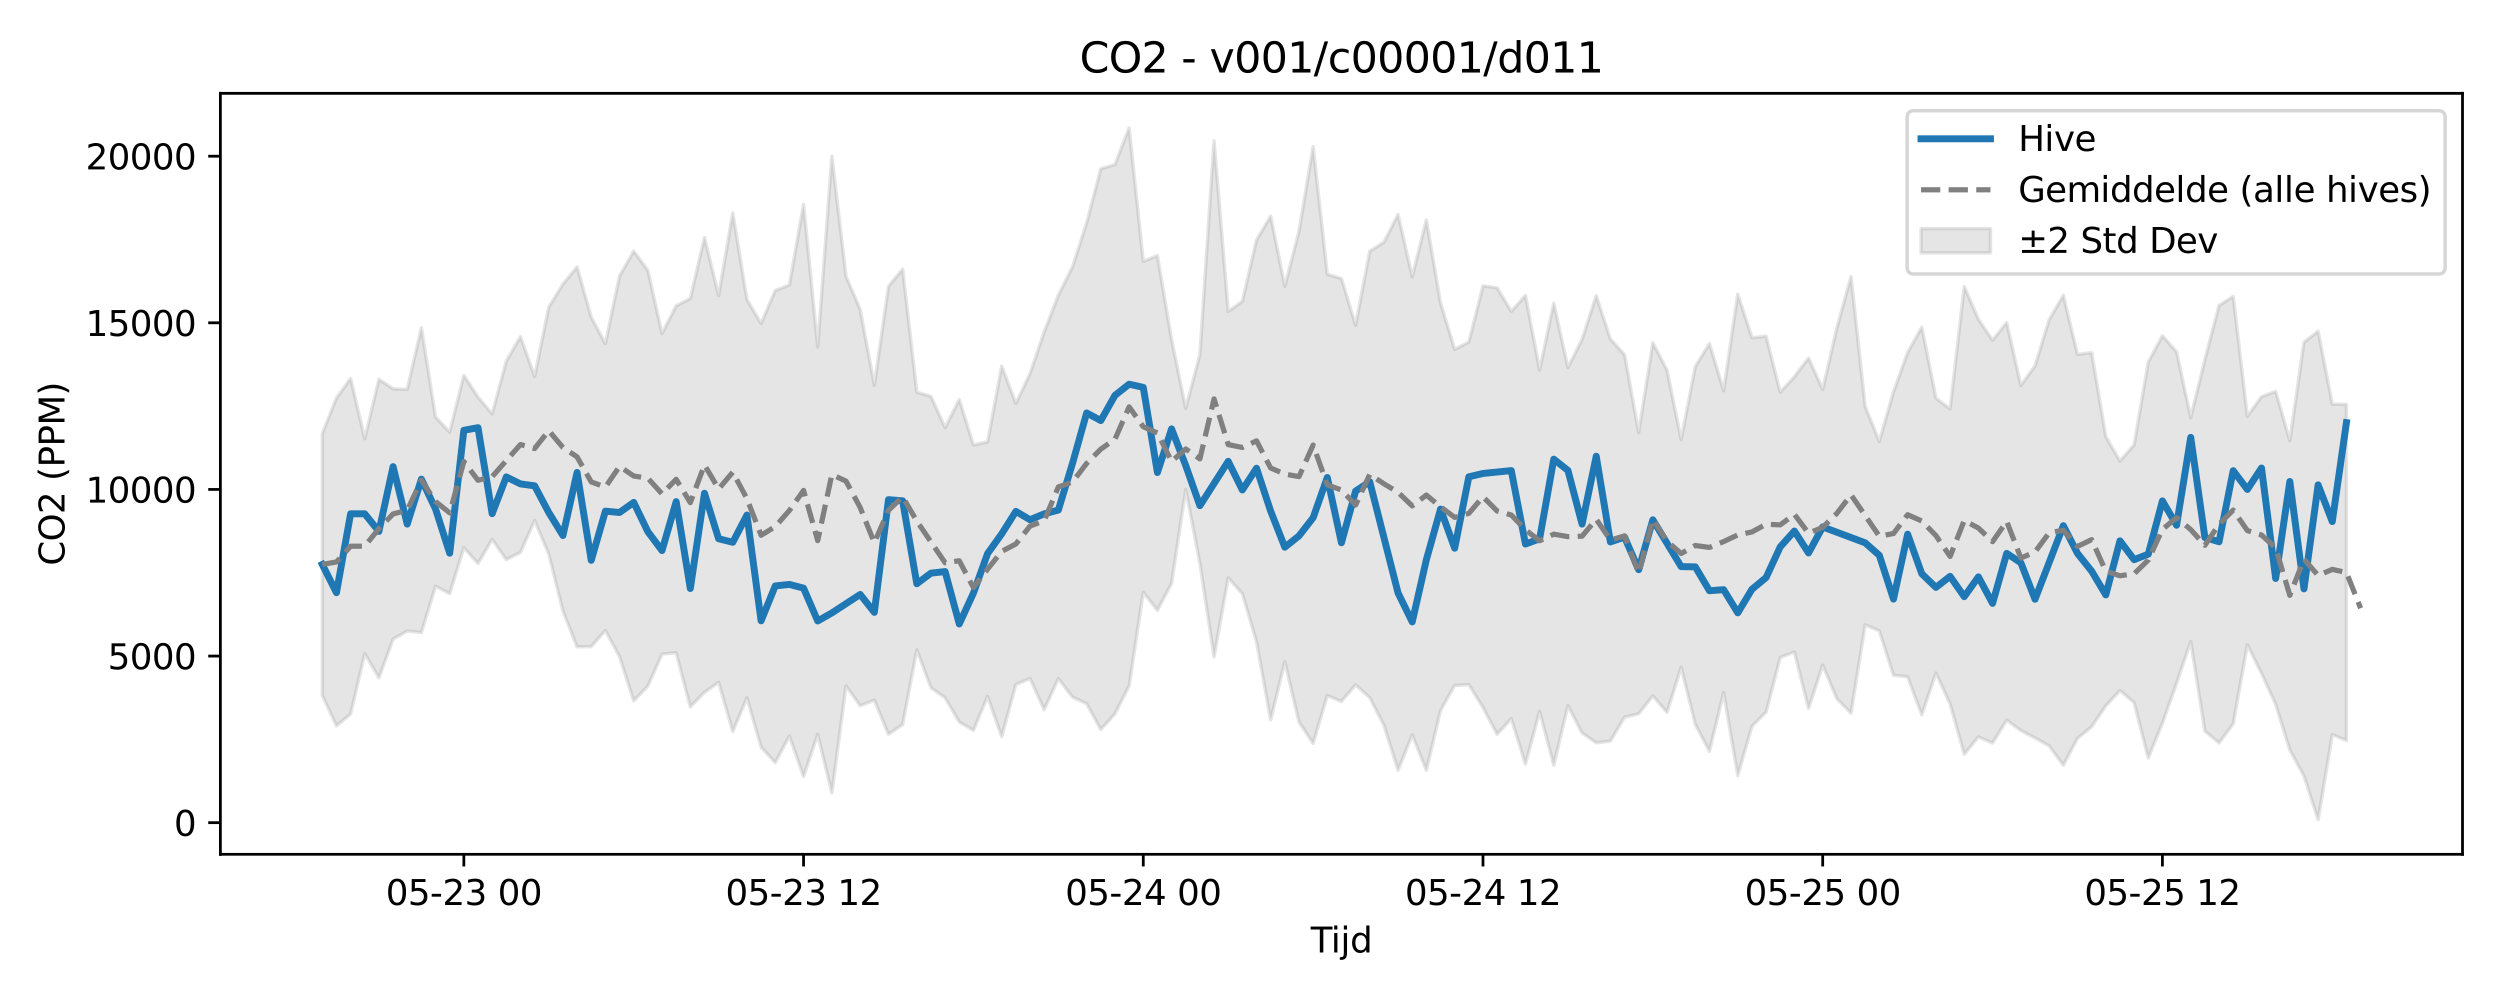 <?xml version="1.0" encoding="utf-8" standalone="no"?>
<!DOCTYPE svg PUBLIC "-//W3C//DTD SVG 1.1//EN"
  "http://www.w3.org/Graphics/SVG/1.1/DTD/svg11.dtd">
<svg xmlns:xlink="http://www.w3.org/1999/xlink" width="720pt" height="288pt" viewBox="0 0 720 288" xmlns="http://www.w3.org/2000/svg" version="1.1">
 <defs>
  <style type="text/css">*{stroke-linejoin: round; stroke-linecap: butt}</style>
 </defs>
 <g id="figure_1">
  <g id="patch_1">
   <path d="M 0 288 
L 720 288 
L 720 0 
L 0 0 
z
" style="fill: #ffffff"/>
  </g>
  <g id="axes_1">
   <g id="patch_2">
    <path d="M 63.47 246.04 
L 709.2 246.04 
L 709.2 26.88 
L 63.47 26.88 
z
" style="fill: #ffffff"/>
   </g>
   <g id="FillBetweenPolyCollection_1">
    <defs>
     <path id="m7007261a5e" d="M 92.821 -163.161 
L 92.821 -87.743 
L 96.898 -78.952 
L 100.975 -82.343 
L 105.051 -99.752 
L 109.128 -92.771 
L 113.204 -103.938 
L 117.281 -106.259 
L 121.357 -105.819 
L 125.434 -119.197 
L 129.511 -117.043 
L 133.587 -130.26 
L 137.664 -125.713 
L 141.74 -132.64 
L 145.817 -126.837 
L 149.893 -128.931 
L 153.97 -138.089 
L 158.047 -128.397 
L 162.123 -112.069 
L 166.2 -101.693 
L 170.276 -101.79 
L 174.353 -106.404 
L 178.43 -98.877 
L 182.506 -86.169 
L 186.583 -90.416 
L 190.659 -99.601 
L 194.736 -100.021 
L 198.812 -84.425 
L 202.889 -88.603 
L 206.966 -91.478 
L 211.042 -77.292 
L 215.119 -87.034 
L 219.195 -72.841 
L 223.272 -68.35 
L 227.348 -76.042 
L 231.425 -64.373 
L 235.502 -76.501 
L 239.578 -59.657 
L 243.655 -90.473 
L 247.731 -84.742 
L 251.808 -86.346 
L 255.884 -76.532 
L 259.961 -79.321 
L 264.038 -100.849 
L 268.114 -89.935 
L 272.191 -87.026 
L 276.267 -80.072 
L 280.344 -77.696 
L 284.421 -87.429 
L 288.497 -75.848 
L 292.574 -90.877 
L 296.65 -92.589 
L 300.727 -83.638 
L 304.803 -92.547 
L 308.88 -87.24 
L 312.957 -85.336 
L 317.033 -77.918 
L 321.11 -82.412 
L 325.186 -90.482 
L 329.263 -117.431 
L 333.339 -112.25 
L 337.416 -120.02 
L 341.493 -147.024 
L 345.569 -125.821 
L 349.646 -98.795 
L 353.722 -121.598 
L 357.799 -117.037 
L 361.876 -103.209 
L 365.952 -80.672 
L 370.029 -97.445 
L 374.105 -80.086 
L 378.182 -73.873 
L 382.258 -87.696 
L 386.335 -85.981 
L 390.412 -90.757 
L 394.488 -87.072 
L 398.565 -79.118 
L 402.641 -66.188 
L 406.718 -76.339 
L 410.794 -66.159 
L 414.871 -83.351 
L 418.948 -90.594 
L 423.024 -90.806 
L 427.101 -84.259 
L 431.177 -76.525 
L 435.254 -81.026 
L 439.331 -67.964 
L 443.407 -83.109 
L 447.484 -67.62 
L 451.56 -84.766 
L 455.637 -76.906 
L 459.713 -74.081 
L 463.79 -74.567 
L 467.867 -81.436 
L 471.943 -82.438 
L 476.02 -87.59 
L 480.096 -82.84 
L 484.173 -95.821 
L 488.249 -79.373 
L 492.326 -71.632 
L 496.403 -88.594 
L 500.479 -64.614 
L 504.556 -78.826 
L 508.632 -82.901 
L 512.709 -98.661 
L 516.786 -100.218 
L 520.862 -83.985 
L 524.939 -96.435 
L 529.015 -86.782 
L 533.092 -82.611 
L 537.168 -108.056 
L 541.245 -106.29 
L 545.322 -93.534 
L 549.398 -93.077 
L 553.475 -82.117 
L 557.551 -94.152 
L 561.628 -85.252 
L 565.704 -70.772 
L 569.781 -75.77 
L 573.858 -74.005 
L 577.934 -80.584 
L 582.011 -77.593 
L 586.087 -75.478 
L 590.164 -73.182 
L 594.24 -67.614 
L 598.317 -75.339 
L 602.394 -78.713 
L 606.47 -84.722 
L 610.547 -89.133 
L 614.623 -85.651 
L 618.7 -69.713 
L 622.777 -79.729 
L 626.853 -91.239 
L 630.93 -103.239 
L 635.006 -77.458 
L 639.083 -74.034 
L 643.159 -79.531 
L 647.236 -102.323 
L 651.313 -94.085 
L 655.389 -85.161 
L 659.466 -72.027 
L 663.542 -64.51 
L 667.619 -51.922 
L 671.695 -76.417 
L 675.772 -74.733 
L 675.772 -171.518 
L 675.772 -171.518 
L 671.695 -171.62 
L 667.619 -192.622 
L 663.542 -189.4 
L 659.466 -161.06 
L 655.389 -175.26 
L 651.313 -173.754 
L 647.236 -168.086 
L 643.159 -202.642 
L 639.083 -200.001 
L 635.006 -184.437 
L 630.93 -167.715 
L 626.853 -186.642 
L 622.777 -191.296 
L 618.7 -183.701 
L 614.623 -159.849 
L 610.547 -155.225 
L 606.47 -162.24 
L 602.394 -186.461 
L 598.317 -185.912 
L 594.24 -202.949 
L 590.164 -195.923 
L 586.087 -182.619 
L 582.011 -176.964 
L 577.934 -195.097 
L 573.858 -190.007 
L 569.781 -196.066 
L 565.704 -205.449 
L 561.628 -170.229 
L 557.551 -173.326 
L 553.475 -193.778 
L 549.398 -186.462 
L 545.322 -175.15 
L 541.245 -160.853 
L 537.168 -170.952 
L 533.092 -208.352 
L 529.015 -193.526 
L 524.939 -175.803 
L 520.862 -184.883 
L 516.786 -179.51 
L 512.709 -175.006 
L 508.632 -191.148 
L 504.556 -190.761 
L 500.479 -203.283 
L 496.403 -175.446 
L 492.326 -189.049 
L 488.249 -182.414 
L 484.173 -161.366 
L 480.096 -181.404 
L 476.02 -189.279 
L 471.943 -163.396 
L 467.867 -185.848 
L 463.79 -190.381 
L 459.713 -202.838 
L 455.637 -190.242 
L 451.56 -182.123 
L 447.484 -200.7 
L 443.407 -181.401 
L 439.331 -202.89 
L 435.254 -198.323 
L 431.177 -205.109 
L 427.101 -205.641 
L 423.024 -189.485 
L 418.948 -187.39 
L 414.871 -200.753 
L 410.794 -224.683 
L 406.718 -208.248 
L 402.641 -226.24 
L 398.565 -218.23 
L 394.488 -215.66 
L 390.412 -194.335 
L 386.335 -207.772 
L 382.258 -209.036 
L 378.182 -245.778 
L 374.105 -221.371 
L 370.029 -205.503 
L 365.952 -225.753 
L 361.876 -218.851 
L 357.799 -201.218 
L 353.722 -198.311 
L 349.646 -247.429 
L 345.569 -185.879 
L 341.493 -170.373 
L 337.416 -190.18 
L 333.339 -214.366 
L 329.263 -212.741 
L 325.186 -251.158 
L 321.11 -240.605 
L 317.033 -239.387 
L 312.957 -223.767 
L 308.88 -211.12 
L 304.803 -202.992 
L 300.727 -192.398 
L 296.65 -180.41 
L 292.574 -171.786 
L 288.497 -182.557 
L 284.421 -160.742 
L 280.344 -159.839 
L 276.267 -172.931 
L 272.191 -164.815 
L 268.114 -173.835 
L 264.038 -175.037 
L 259.961 -210.468 
L 255.884 -205.534 
L 251.808 -177.049 
L 247.731 -198.919 
L 243.655 -208.406 
L 239.578 -242.985 
L 235.502 -188.082 
L 231.425 -229.139 
L 227.348 -205.933 
L 223.272 -204.336 
L 219.195 -194.834 
L 215.119 -201.726 
L 211.042 -226.701 
L 206.966 -202.883 
L 202.889 -219.581 
L 198.812 -202.042 
L 194.736 -199.921 
L 190.659 -191.937 
L 186.583 -210.152 
L 182.506 -215.646 
L 178.43 -208.51 
L 174.353 -189.04 
L 170.276 -196.628 
L 166.2 -211.141 
L 162.123 -206.159 
L 158.047 -199.535 
L 153.97 -179.556 
L 149.893 -191.032 
L 145.817 -184.009 
L 141.74 -168.8 
L 137.664 -173.645 
L 133.587 -179.886 
L 129.511 -163.53 
L 125.434 -167.922 
L 121.357 -193.618 
L 117.281 -175.843 
L 113.204 -176.03 
L 109.128 -178.758 
L 105.051 -161.642 
L 100.975 -179.026 
L 96.898 -173.356 
L 92.821 -163.161 
z
" style="stroke: #808080; stroke-opacity: 0.2"/>
    </defs>
    <g clip-path="url(#p961a65f39c)">
     <use xlink:href="#m7007261a5e" x="0" y="288" style="fill: #808080; fill-opacity: 0.2; stroke: #808080; stroke-opacity: 0.2"/>
    </g>
   </g>
   <g id="matplotlib.axis_1">
    <g id="xtick_1">
     <g id="line2d_1">
      <defs>
       <path id="mbd394595b3" d="M 0 0 
L 0 3.5 
" style="stroke: #000000; stroke-width: 0.8"/>
      </defs>
      <g>
       <use xlink:href="#mbd394595b3" x="133.587" y="246.04" style="stroke: #000000; stroke-width: 0.8"/>
      </g>
     </g>
     <g id="text_1">
      <!-- 05-23 00 -->
      <g transform="translate(111.107 260.638) scale(0.1 -0.1)">
       <defs>
        <path id="DejaVuSans-30" d="M 2034 4250 
Q 1547 4250 1301 3770 
Q 1056 3291 1056 2328 
Q 1056 1369 1301 889 
Q 1547 409 2034 409 
Q 2525 409 2770 889 
Q 3016 1369 3016 2328 
Q 3016 3291 2770 3770 
Q 2525 4250 2034 4250 
z
M 2034 4750 
Q 2819 4750 3233 4129 
Q 3647 3509 3647 2328 
Q 3647 1150 3233 529 
Q 2819 -91 2034 -91 
Q 1250 -91 836 529 
Q 422 1150 422 2328 
Q 422 3509 836 4129 
Q 1250 4750 2034 4750 
z
" transform="scale(0.016)"/>
        <path id="DejaVuSans-35" d="M 691 4666 
L 3169 4666 
L 3169 4134 
L 1269 4134 
L 1269 2991 
Q 1406 3038 1543 3061 
Q 1681 3084 1819 3084 
Q 2600 3084 3056 2656 
Q 3513 2228 3513 1497 
Q 3513 744 3044 326 
Q 2575 -91 1722 -91 
Q 1428 -91 1123 -41 
Q 819 9 494 109 
L 494 744 
Q 775 591 1075 516 
Q 1375 441 1709 441 
Q 2250 441 2565 725 
Q 2881 1009 2881 1497 
Q 2881 1984 2565 2268 
Q 2250 2553 1709 2553 
Q 1456 2553 1204 2497 
Q 953 2441 691 2322 
L 691 4666 
z
" transform="scale(0.016)"/>
        <path id="DejaVuSans-2d" d="M 313 2009 
L 1997 2009 
L 1997 1497 
L 313 1497 
L 313 2009 
z
" transform="scale(0.016)"/>
        <path id="DejaVuSans-32" d="M 1228 531 
L 3431 531 
L 3431 0 
L 469 0 
L 469 531 
Q 828 903 1448 1529 
Q 2069 2156 2228 2338 
Q 2531 2678 2651 2914 
Q 2772 3150 2772 3378 
Q 2772 3750 2511 3984 
Q 2250 4219 1831 4219 
Q 1534 4219 1204 4116 
Q 875 4013 500 3803 
L 500 4441 
Q 881 4594 1212 4672 
Q 1544 4750 1819 4750 
Q 2544 4750 2975 4387 
Q 3406 4025 3406 3419 
Q 3406 3131 3298 2873 
Q 3191 2616 2906 2266 
Q 2828 2175 2409 1742 
Q 1991 1309 1228 531 
z
" transform="scale(0.016)"/>
        <path id="DejaVuSans-33" d="M 2597 2516 
Q 3050 2419 3304 2112 
Q 3559 1806 3559 1356 
Q 3559 666 3084 287 
Q 2609 -91 1734 -91 
Q 1441 -91 1130 -33 
Q 819 25 488 141 
L 488 750 
Q 750 597 1062 519 
Q 1375 441 1716 441 
Q 2309 441 2620 675 
Q 2931 909 2931 1356 
Q 2931 1769 2642 2001 
Q 2353 2234 1838 2234 
L 1294 2234 
L 1294 2753 
L 1863 2753 
Q 2328 2753 2575 2939 
Q 2822 3125 2822 3475 
Q 2822 3834 2567 4026 
Q 2313 4219 1838 4219 
Q 1578 4219 1281 4162 
Q 984 4106 628 3988 
L 628 4550 
Q 988 4650 1302 4700 
Q 1616 4750 1894 4750 
Q 2613 4750 3031 4423 
Q 3450 4097 3450 3541 
Q 3450 3153 3228 2886 
Q 3006 2619 2597 2516 
z
" transform="scale(0.016)"/>
        <path id="DejaVuSans-20" transform="scale(0.016)"/>
       </defs>
       <use xlink:href="#DejaVuSans-30"/>
       <use xlink:href="#DejaVuSans-35" transform="translate(63.623 0)"/>
       <use xlink:href="#DejaVuSans-2d" transform="translate(127.246 0)"/>
       <use xlink:href="#DejaVuSans-32" transform="translate(163.33 0)"/>
       <use xlink:href="#DejaVuSans-33" transform="translate(226.953 0)"/>
       <use xlink:href="#DejaVuSans-20" transform="translate(290.576 0)"/>
       <use xlink:href="#DejaVuSans-30" transform="translate(322.363 0)"/>
       <use xlink:href="#DejaVuSans-30" transform="translate(385.986 0)"/>
      </g>
     </g>
    </g>
    <g id="xtick_2">
     <g id="line2d_2">
      <g>
       <use xlink:href="#mbd394595b3" x="231.425" y="246.04" style="stroke: #000000; stroke-width: 0.8"/>
      </g>
     </g>
     <g id="text_2">
      <!-- 05-23 12 -->
      <g transform="translate(208.945 260.638) scale(0.1 -0.1)">
       <defs>
        <path id="DejaVuSans-31" d="M 794 531 
L 1825 531 
L 1825 4091 
L 703 3866 
L 703 4441 
L 1819 4666 
L 2450 4666 
L 2450 531 
L 3481 531 
L 3481 0 
L 794 0 
L 794 531 
z
" transform="scale(0.016)"/>
       </defs>
       <use xlink:href="#DejaVuSans-30"/>
       <use xlink:href="#DejaVuSans-35" transform="translate(63.623 0)"/>
       <use xlink:href="#DejaVuSans-2d" transform="translate(127.246 0)"/>
       <use xlink:href="#DejaVuSans-32" transform="translate(163.33 0)"/>
       <use xlink:href="#DejaVuSans-33" transform="translate(226.953 0)"/>
       <use xlink:href="#DejaVuSans-20" transform="translate(290.576 0)"/>
       <use xlink:href="#DejaVuSans-31" transform="translate(322.363 0)"/>
       <use xlink:href="#DejaVuSans-32" transform="translate(385.986 0)"/>
      </g>
     </g>
    </g>
    <g id="xtick_3">
     <g id="line2d_3">
      <g>
       <use xlink:href="#mbd394595b3" x="329.263" y="246.04" style="stroke: #000000; stroke-width: 0.8"/>
      </g>
     </g>
     <g id="text_3">
      <!-- 05-24 00 -->
      <g transform="translate(306.782 260.638) scale(0.1 -0.1)">
       <defs>
        <path id="DejaVuSans-34" d="M 2419 4116 
L 825 1625 
L 2419 1625 
L 2419 4116 
z
M 2253 4666 
L 3047 4666 
L 3047 1625 
L 3713 1625 
L 3713 1100 
L 3047 1100 
L 3047 0 
L 2419 0 
L 2419 1100 
L 313 1100 
L 313 1709 
L 2253 4666 
z
" transform="scale(0.016)"/>
       </defs>
       <use xlink:href="#DejaVuSans-30"/>
       <use xlink:href="#DejaVuSans-35" transform="translate(63.623 0)"/>
       <use xlink:href="#DejaVuSans-2d" transform="translate(127.246 0)"/>
       <use xlink:href="#DejaVuSans-32" transform="translate(163.33 0)"/>
       <use xlink:href="#DejaVuSans-34" transform="translate(226.953 0)"/>
       <use xlink:href="#DejaVuSans-20" transform="translate(290.576 0)"/>
       <use xlink:href="#DejaVuSans-30" transform="translate(322.363 0)"/>
       <use xlink:href="#DejaVuSans-30" transform="translate(385.986 0)"/>
      </g>
     </g>
    </g>
    <g id="xtick_4">
     <g id="line2d_4">
      <g>
       <use xlink:href="#mbd394595b3" x="427.101" y="246.04" style="stroke: #000000; stroke-width: 0.8"/>
      </g>
     </g>
     <g id="text_4">
      <!-- 05-24 12 -->
      <g transform="translate(404.62 260.638) scale(0.1 -0.1)">
       <use xlink:href="#DejaVuSans-30"/>
       <use xlink:href="#DejaVuSans-35" transform="translate(63.623 0)"/>
       <use xlink:href="#DejaVuSans-2d" transform="translate(127.246 0)"/>
       <use xlink:href="#DejaVuSans-32" transform="translate(163.33 0)"/>
       <use xlink:href="#DejaVuSans-34" transform="translate(226.953 0)"/>
       <use xlink:href="#DejaVuSans-20" transform="translate(290.576 0)"/>
       <use xlink:href="#DejaVuSans-31" transform="translate(322.363 0)"/>
       <use xlink:href="#DejaVuSans-32" transform="translate(385.986 0)"/>
      </g>
     </g>
    </g>
    <g id="xtick_5">
     <g id="line2d_5">
      <g>
       <use xlink:href="#mbd394595b3" x="524.939" y="246.04" style="stroke: #000000; stroke-width: 0.8"/>
      </g>
     </g>
     <g id="text_5">
      <!-- 05-25 00 -->
      <g transform="translate(502.458 260.638) scale(0.1 -0.1)">
       <use xlink:href="#DejaVuSans-30"/>
       <use xlink:href="#DejaVuSans-35" transform="translate(63.623 0)"/>
       <use xlink:href="#DejaVuSans-2d" transform="translate(127.246 0)"/>
       <use xlink:href="#DejaVuSans-32" transform="translate(163.33 0)"/>
       <use xlink:href="#DejaVuSans-35" transform="translate(226.953 0)"/>
       <use xlink:href="#DejaVuSans-20" transform="translate(290.576 0)"/>
       <use xlink:href="#DejaVuSans-30" transform="translate(322.363 0)"/>
       <use xlink:href="#DejaVuSans-30" transform="translate(385.986 0)"/>
      </g>
     </g>
    </g>
    <g id="xtick_6">
     <g id="line2d_6">
      <g>
       <use xlink:href="#mbd394595b3" x="622.777" y="246.04" style="stroke: #000000; stroke-width: 0.8"/>
      </g>
     </g>
     <g id="text_6">
      <!-- 05-25 12 -->
      <g transform="translate(600.296 260.638) scale(0.1 -0.1)">
       <use xlink:href="#DejaVuSans-30"/>
       <use xlink:href="#DejaVuSans-35" transform="translate(63.623 0)"/>
       <use xlink:href="#DejaVuSans-2d" transform="translate(127.246 0)"/>
       <use xlink:href="#DejaVuSans-32" transform="translate(163.33 0)"/>
       <use xlink:href="#DejaVuSans-35" transform="translate(226.953 0)"/>
       <use xlink:href="#DejaVuSans-20" transform="translate(290.576 0)"/>
       <use xlink:href="#DejaVuSans-31" transform="translate(322.363 0)"/>
       <use xlink:href="#DejaVuSans-32" transform="translate(385.986 0)"/>
      </g>
     </g>
    </g>
    <g id="text_7">
     <!-- Tijd -->
     <g transform="translate(377.485 274.317) scale(0.1 -0.1)">
      <defs>
       <path id="DejaVuSans-54" d="M -19 4666 
L 3928 4666 
L 3928 4134 
L 2272 4134 
L 2272 0 
L 1638 0 
L 1638 4134 
L -19 4134 
L -19 4666 
z
" transform="scale(0.016)"/>
       <path id="DejaVuSans-69" d="M 603 3500 
L 1178 3500 
L 1178 0 
L 603 0 
L 603 3500 
z
M 603 4863 
L 1178 4863 
L 1178 4134 
L 603 4134 
L 603 4863 
z
" transform="scale(0.016)"/>
       <path id="DejaVuSans-6a" d="M 603 3500 
L 1178 3500 
L 1178 -63 
Q 1178 -731 923 -1031 
Q 669 -1331 103 -1331 
L -116 -1331 
L -116 -844 
L 38 -844 
Q 366 -844 484 -692 
Q 603 -541 603 -63 
L 603 3500 
z
M 603 4863 
L 1178 4863 
L 1178 4134 
L 603 4134 
L 603 4863 
z
" transform="scale(0.016)"/>
       <path id="DejaVuSans-64" d="M 2906 2969 
L 2906 4863 
L 3481 4863 
L 3481 0 
L 2906 0 
L 2906 525 
Q 2725 213 2448 61 
Q 2172 -91 1784 -91 
Q 1150 -91 751 415 
Q 353 922 353 1747 
Q 353 2572 751 3078 
Q 1150 3584 1784 3584 
Q 2172 3584 2448 3432 
Q 2725 3281 2906 2969 
z
M 947 1747 
Q 947 1113 1208 752 
Q 1469 391 1925 391 
Q 2381 391 2643 752 
Q 2906 1113 2906 1747 
Q 2906 2381 2643 2742 
Q 2381 3103 1925 3103 
Q 1469 3103 1208 2742 
Q 947 2381 947 1747 
z
" transform="scale(0.016)"/>
      </defs>
      <use xlink:href="#DejaVuSans-54"/>
      <use xlink:href="#DejaVuSans-69" transform="translate(57.959 0)"/>
      <use xlink:href="#DejaVuSans-6a" transform="translate(85.742 0)"/>
      <use xlink:href="#DejaVuSans-64" transform="translate(113.525 0)"/>
     </g>
    </g>
   </g>
   <g id="matplotlib.axis_2">
    <g id="ytick_1">
     <g id="line2d_7">
      <defs>
       <path id="mf4f869f3e1" d="M 0 0 
L -3.5 0 
" style="stroke: #000000; stroke-width: 0.8"/>
      </defs>
      <g>
       <use xlink:href="#mf4f869f3e1" x="63.47" y="236.93" style="stroke: #000000; stroke-width: 0.8"/>
      </g>
     </g>
     <g id="text_8">
      <!-- 0 -->
      <g transform="translate(50.108 240.729) scale(0.1 -0.1)">
       <use xlink:href="#DejaVuSans-30"/>
      </g>
     </g>
    </g>
    <g id="ytick_2">
     <g id="line2d_8">
      <g>
       <use xlink:href="#mf4f869f3e1" x="63.47" y="188.943" style="stroke: #000000; stroke-width: 0.8"/>
      </g>
     </g>
     <g id="text_9">
      <!-- 5000 -->
      <g transform="translate(31.02 192.742) scale(0.1 -0.1)">
       <use xlink:href="#DejaVuSans-35"/>
       <use xlink:href="#DejaVuSans-30" transform="translate(63.623 0)"/>
       <use xlink:href="#DejaVuSans-30" transform="translate(127.246 0)"/>
       <use xlink:href="#DejaVuSans-30" transform="translate(190.869 0)"/>
      </g>
     </g>
    </g>
    <g id="ytick_3">
     <g id="line2d_9">
      <g>
       <use xlink:href="#mf4f869f3e1" x="63.47" y="140.956" style="stroke: #000000; stroke-width: 0.8"/>
      </g>
     </g>
     <g id="text_10">
      <!-- 10000 -->
      <g transform="translate(24.657 144.756) scale(0.1 -0.1)">
       <use xlink:href="#DejaVuSans-31"/>
       <use xlink:href="#DejaVuSans-30" transform="translate(63.623 0)"/>
       <use xlink:href="#DejaVuSans-30" transform="translate(127.246 0)"/>
       <use xlink:href="#DejaVuSans-30" transform="translate(190.869 0)"/>
       <use xlink:href="#DejaVuSans-30" transform="translate(254.492 0)"/>
      </g>
     </g>
    </g>
    <g id="ytick_4">
     <g id="line2d_10">
      <g>
       <use xlink:href="#mf4f869f3e1" x="63.47" y="92.969" style="stroke: #000000; stroke-width: 0.8"/>
      </g>
     </g>
     <g id="text_11">
      <!-- 15000 -->
      <g transform="translate(24.657 96.769) scale(0.1 -0.1)">
       <use xlink:href="#DejaVuSans-31"/>
       <use xlink:href="#DejaVuSans-35" transform="translate(63.623 0)"/>
       <use xlink:href="#DejaVuSans-30" transform="translate(127.246 0)"/>
       <use xlink:href="#DejaVuSans-30" transform="translate(190.869 0)"/>
       <use xlink:href="#DejaVuSans-30" transform="translate(254.492 0)"/>
      </g>
     </g>
    </g>
    <g id="ytick_5">
     <g id="line2d_11">
      <g>
       <use xlink:href="#mf4f869f3e1" x="63.47" y="44.982" style="stroke: #000000; stroke-width: 0.8"/>
      </g>
     </g>
     <g id="text_12">
      <!-- 20000 -->
      <g transform="translate(24.657 48.782) scale(0.1 -0.1)">
       <use xlink:href="#DejaVuSans-32"/>
       <use xlink:href="#DejaVuSans-30" transform="translate(63.623 0)"/>
       <use xlink:href="#DejaVuSans-30" transform="translate(127.246 0)"/>
       <use xlink:href="#DejaVuSans-30" transform="translate(190.869 0)"/>
       <use xlink:href="#DejaVuSans-30" transform="translate(254.492 0)"/>
      </g>
     </g>
    </g>
    <g id="text_13">
     <!-- CO2 (PPM) -->
     <g transform="translate(18.578 162.903) rotate(-90) scale(0.1 -0.1)">
      <defs>
       <path id="DejaVuSans-43" d="M 4122 4306 
L 4122 3641 
Q 3803 3938 3442 4084 
Q 3081 4231 2675 4231 
Q 1875 4231 1450 3742 
Q 1025 3253 1025 2328 
Q 1025 1406 1450 917 
Q 1875 428 2675 428 
Q 3081 428 3442 575 
Q 3803 722 4122 1019 
L 4122 359 
Q 3791 134 3420 21 
Q 3050 -91 2638 -91 
Q 1578 -91 968 557 
Q 359 1206 359 2328 
Q 359 3453 968 4101 
Q 1578 4750 2638 4750 
Q 3056 4750 3426 4639 
Q 3797 4528 4122 4306 
z
" transform="scale(0.016)"/>
       <path id="DejaVuSans-4f" d="M 2522 4238 
Q 1834 4238 1429 3725 
Q 1025 3213 1025 2328 
Q 1025 1447 1429 934 
Q 1834 422 2522 422 
Q 3209 422 3611 934 
Q 4013 1447 4013 2328 
Q 4013 3213 3611 3725 
Q 3209 4238 2522 4238 
z
M 2522 4750 
Q 3503 4750 4090 4092 
Q 4678 3434 4678 2328 
Q 4678 1225 4090 567 
Q 3503 -91 2522 -91 
Q 1538 -91 948 565 
Q 359 1222 359 2328 
Q 359 3434 948 4092 
Q 1538 4750 2522 4750 
z
" transform="scale(0.016)"/>
       <path id="DejaVuSans-28" d="M 1984 4856 
Q 1566 4138 1362 3434 
Q 1159 2731 1159 2009 
Q 1159 1288 1364 580 
Q 1569 -128 1984 -844 
L 1484 -844 
Q 1016 -109 783 600 
Q 550 1309 550 2009 
Q 550 2706 781 3412 
Q 1013 4119 1484 4856 
L 1984 4856 
z
" transform="scale(0.016)"/>
       <path id="DejaVuSans-50" d="M 1259 4147 
L 1259 2394 
L 2053 2394 
Q 2494 2394 2734 2622 
Q 2975 2850 2975 3272 
Q 2975 3691 2734 3919 
Q 2494 4147 2053 4147 
L 1259 4147 
z
M 628 4666 
L 2053 4666 
Q 2838 4666 3239 4311 
Q 3641 3956 3641 3272 
Q 3641 2581 3239 2228 
Q 2838 1875 2053 1875 
L 1259 1875 
L 1259 0 
L 628 0 
L 628 4666 
z
" transform="scale(0.016)"/>
       <path id="DejaVuSans-4d" d="M 628 4666 
L 1569 4666 
L 2759 1491 
L 3956 4666 
L 4897 4666 
L 4897 0 
L 4281 0 
L 4281 4097 
L 3078 897 
L 2444 897 
L 1241 4097 
L 1241 0 
L 628 0 
L 628 4666 
z
" transform="scale(0.016)"/>
       <path id="DejaVuSans-29" d="M 513 4856 
L 1013 4856 
Q 1481 4119 1714 3412 
Q 1947 2706 1947 2009 
Q 1947 1309 1714 600 
Q 1481 -109 1013 -844 
L 513 -844 
Q 928 -128 1133 580 
Q 1338 1288 1338 2009 
Q 1338 2731 1133 3434 
Q 928 4138 513 4856 
z
" transform="scale(0.016)"/>
      </defs>
      <use xlink:href="#DejaVuSans-43"/>
      <use xlink:href="#DejaVuSans-4f" transform="translate(69.824 0)"/>
      <use xlink:href="#DejaVuSans-32" transform="translate(148.535 0)"/>
      <use xlink:href="#DejaVuSans-20" transform="translate(212.158 0)"/>
      <use xlink:href="#DejaVuSans-28" transform="translate(243.945 0)"/>
      <use xlink:href="#DejaVuSans-50" transform="translate(282.959 0)"/>
      <use xlink:href="#DejaVuSans-50" transform="translate(343.262 0)"/>
      <use xlink:href="#DejaVuSans-4d" transform="translate(403.564 0)"/>
      <use xlink:href="#DejaVuSans-29" transform="translate(489.844 0)"/>
     </g>
    </g>
   </g>
   <g id="line2d_12">
    <path d="M 92.821 162.579 
L 96.898 170.695 
L 100.975 147.975 
L 105.051 147.978 
L 109.128 153.043 
L 113.204 134.395 
L 117.281 150.944 
L 121.357 138.003 
L 125.434 146.584 
L 129.511 159.319 
L 133.587 123.924 
L 137.664 123.169 
L 141.74 147.937 
L 145.817 137.348 
L 149.893 139.37 
L 153.97 139.917 
L 158.047 147.604 
L 162.123 154.229 
L 166.2 136.066 
L 170.276 161.37 
L 174.353 147.214 
L 178.43 147.598 
L 182.506 144.69 
L 186.583 153.119 
L 190.659 158.563 
L 194.736 144.474 
L 198.812 169.489 
L 202.889 142.057 
L 206.966 155.165 
L 211.042 156.175 
L 215.119 148.332 
L 219.195 178.799 
L 223.272 168.744 
L 227.348 168.318 
L 231.425 169.384 
L 235.502 178.842 
L 239.578 176.519 
L 247.731 171.202 
L 251.808 176.351 
L 255.884 143.898 
L 259.961 144.239 
L 264.038 168.122 
L 268.114 165.065 
L 272.191 164.611 
L 276.267 179.701 
L 280.344 170.819 
L 284.421 159.434 
L 288.497 153.74 
L 292.574 147.281 
L 296.65 149.687 
L 300.727 147.988 
L 304.803 146.897 
L 308.88 133.448 
L 312.957 118.93 
L 317.033 121.122 
L 321.11 113.866 
L 325.186 110.651 
L 329.263 111.572 
L 333.339 136.084 
L 337.416 123.521 
L 341.493 134.097 
L 345.569 145.637 
L 353.722 132.866 
L 357.799 141.113 
L 361.876 134.857 
L 365.952 147.195 
L 370.029 157.598 
L 374.105 154.335 
L 378.182 149.095 
L 382.258 137.517 
L 386.335 156.322 
L 390.412 141.427 
L 394.488 138.758 
L 402.641 170.775 
L 406.718 179.106 
L 410.794 161.197 
L 414.871 146.638 
L 418.948 157.886 
L 423.024 137.322 
L 427.101 136.354 
L 435.254 135.534 
L 439.331 156.686 
L 443.407 155.184 
L 447.484 132.247 
L 451.56 135.476 
L 455.637 150.947 
L 459.713 131.392 
L 463.79 156.072 
L 467.867 154.685 
L 471.943 164.067 
L 476.02 149.709 
L 484.173 163.19 
L 488.249 163.251 
L 492.326 170.132 
L 496.403 169.828 
L 500.479 176.499 
L 504.556 169.716 
L 508.632 166.338 
L 512.709 157.499 
L 516.786 152.94 
L 520.862 159.252 
L 524.939 151.763 
L 537.168 156.331 
L 541.245 159.93 
L 545.322 172.541 
L 549.398 153.841 
L 553.475 165.247 
L 557.551 169.168 
L 561.628 165.989 
L 565.704 171.841 
L 569.781 166.135 
L 573.858 173.77 
L 577.934 159.374 
L 582.011 162.083 
L 586.087 172.589 
L 594.24 151.398 
L 598.317 159.374 
L 602.394 164.489 
L 606.47 171.332 
L 610.547 155.765 
L 614.623 161.188 
L 618.7 159.604 
L 622.777 144.258 
L 626.853 151.273 
L 630.93 125.965 
L 635.006 154.805 
L 639.083 156.029 
L 643.159 135.556 
L 647.236 140.963 
L 651.313 134.792 
L 655.389 166.597 
L 659.466 138.677 
L 663.542 169.595 
L 667.619 139.637 
L 671.695 150.208 
L 675.772 121.714 
L 675.772 121.714 
" clip-path="url(#p961a65f39c)" style="fill: none; stroke: #1f77b4; stroke-width: 2; stroke-linecap: square"/>
   </g>
   <g id="line2d_13">
    <path d="M 92.821 162.548 
L 96.898 161.846 
L 100.975 157.316 
L 105.051 157.303 
L 109.128 152.235 
L 113.204 148.016 
L 117.281 146.949 
L 121.357 138.281 
L 125.434 144.44 
L 129.511 147.714 
L 133.587 132.927 
L 137.664 138.321 
L 141.74 137.28 
L 149.893 128.018 
L 153.97 129.177 
L 158.047 124.034 
L 162.123 128.886 
L 166.2 131.583 
L 170.276 138.791 
L 174.353 140.278 
L 178.43 134.307 
L 182.506 137.093 
L 186.583 137.716 
L 190.659 142.231 
L 194.736 138.029 
L 198.812 144.766 
L 202.889 133.908 
L 206.966 140.82 
L 211.042 136.004 
L 215.119 143.62 
L 219.195 154.163 
L 223.272 151.657 
L 227.348 147.013 
L 231.425 141.244 
L 235.502 155.708 
L 239.578 136.679 
L 243.655 138.561 
L 247.731 146.17 
L 251.808 156.303 
L 255.884 146.967 
L 259.961 143.106 
L 264.038 150.057 
L 272.191 162.08 
L 276.267 161.499 
L 280.344 169.233 
L 284.421 163.915 
L 288.497 158.798 
L 292.574 156.668 
L 296.65 151.501 
L 300.727 149.982 
L 304.803 140.231 
L 308.88 138.82 
L 312.957 133.448 
L 317.033 129.347 
L 321.11 126.491 
L 325.186 117.18 
L 329.263 122.914 
L 333.339 124.692 
L 337.416 132.9 
L 341.493 129.302 
L 345.569 132.15 
L 349.646 114.888 
L 353.722 128.045 
L 357.799 128.872 
L 361.876 126.97 
L 365.952 134.787 
L 370.029 136.526 
L 374.105 137.271 
L 378.182 128.174 
L 382.258 139.634 
L 386.335 141.124 
L 390.412 145.454 
L 394.488 136.634 
L 398.565 139.326 
L 402.641 141.786 
L 406.718 145.706 
L 410.794 142.579 
L 414.871 145.948 
L 418.948 149.008 
L 423.024 147.854 
L 427.101 143.05 
L 431.177 147.183 
L 435.254 148.325 
L 439.331 152.573 
L 443.407 155.745 
L 447.484 153.84 
L 451.56 154.555 
L 455.637 154.426 
L 459.713 149.54 
L 463.79 155.526 
L 467.867 154.358 
L 471.943 165.083 
L 476.02 149.566 
L 480.096 155.878 
L 484.173 159.407 
L 488.249 157.107 
L 492.326 157.66 
L 496.403 155.98 
L 500.479 154.051 
L 504.556 153.206 
L 508.632 150.975 
L 512.709 151.166 
L 516.786 148.136 
L 520.862 153.566 
L 524.939 151.881 
L 529.015 147.846 
L 533.092 142.519 
L 541.245 154.428 
L 545.322 153.658 
L 549.398 148.23 
L 553.475 150.052 
L 557.551 154.261 
L 561.628 160.259 
L 565.704 149.889 
L 569.781 152.082 
L 573.858 155.994 
L 577.934 150.159 
L 582.011 160.721 
L 586.087 158.951 
L 590.164 153.447 
L 594.24 152.719 
L 598.317 157.374 
L 602.394 155.413 
L 606.47 164.519 
L 610.547 165.821 
L 614.623 165.25 
L 618.7 161.293 
L 622.777 152.488 
L 626.853 149.06 
L 630.93 152.523 
L 635.006 157.053 
L 639.083 150.983 
L 643.159 146.913 
L 647.236 152.796 
L 651.313 154.08 
L 655.389 157.79 
L 659.466 171.457 
L 663.542 161.045 
L 667.619 165.728 
L 671.695 163.981 
L 675.772 164.874 
L 679.849 175.161 
L 679.849 175.161 
" clip-path="url(#p961a65f39c)" style="fill: none; stroke-dasharray: 5.55,2.4; stroke-dashoffset: 0; stroke: #808080; stroke-width: 1.5"/>
   </g>
   <g id="patch_3">
    <path d="M 63.47 246.04 
L 63.47 26.88 
" style="fill: none; stroke: #000000; stroke-width: 0.8; stroke-linejoin: miter; stroke-linecap: square"/>
   </g>
   <g id="patch_4">
    <path d="M 709.2 246.04 
L 709.2 26.88 
" style="fill: none; stroke: #000000; stroke-width: 0.8; stroke-linejoin: miter; stroke-linecap: square"/>
   </g>
   <g id="patch_5">
    <path d="M 63.47 246.04 
L 709.2 246.04 
" style="fill: none; stroke: #000000; stroke-width: 0.8; stroke-linejoin: miter; stroke-linecap: square"/>
   </g>
   <g id="patch_6">
    <path d="M 63.47 26.88 
L 709.2 26.88 
" style="fill: none; stroke: #000000; stroke-width: 0.8; stroke-linejoin: miter; stroke-linecap: square"/>
   </g>
   <g id="text_14">
    <!-- CO2 - v001/c00001/d011 -->
    <g transform="translate(310.932 20.88) scale(0.12 -0.12)">
     <defs>
      <path id="DejaVuSans-76" d="M 191 3500 
L 800 3500 
L 1894 563 
L 2988 3500 
L 3597 3500 
L 2284 0 
L 1503 0 
L 191 3500 
z
" transform="scale(0.016)"/>
      <path id="DejaVuSans-2f" d="M 1625 4666 
L 2156 4666 
L 531 -594 
L 0 -594 
L 1625 4666 
z
" transform="scale(0.016)"/>
      <path id="DejaVuSans-63" d="M 3122 3366 
L 3122 2828 
Q 2878 2963 2633 3030 
Q 2388 3097 2138 3097 
Q 1578 3097 1268 2742 
Q 959 2388 959 1747 
Q 959 1106 1268 751 
Q 1578 397 2138 397 
Q 2388 397 2633 464 
Q 2878 531 3122 666 
L 3122 134 
Q 2881 22 2623 -34 
Q 2366 -91 2075 -91 
Q 1284 -91 818 406 
Q 353 903 353 1747 
Q 353 2603 823 3093 
Q 1294 3584 2113 3584 
Q 2378 3584 2631 3529 
Q 2884 3475 3122 3366 
z
" transform="scale(0.016)"/>
     </defs>
     <use xlink:href="#DejaVuSans-43"/>
     <use xlink:href="#DejaVuSans-4f" transform="translate(69.824 0)"/>
     <use xlink:href="#DejaVuSans-32" transform="translate(148.535 0)"/>
     <use xlink:href="#DejaVuSans-20" transform="translate(212.158 0)"/>
     <use xlink:href="#DejaVuSans-2d" transform="translate(243.945 0)"/>
     <use xlink:href="#DejaVuSans-20" transform="translate(280.029 0)"/>
     <use xlink:href="#DejaVuSans-76" transform="translate(311.816 0)"/>
     <use xlink:href="#DejaVuSans-30" transform="translate(370.996 0)"/>
     <use xlink:href="#DejaVuSans-30" transform="translate(434.619 0)"/>
     <use xlink:href="#DejaVuSans-31" transform="translate(498.242 0)"/>
     <use xlink:href="#DejaVuSans-2f" transform="translate(561.865 0)"/>
     <use xlink:href="#DejaVuSans-63" transform="translate(595.557 0)"/>
     <use xlink:href="#DejaVuSans-30" transform="translate(650.537 0)"/>
     <use xlink:href="#DejaVuSans-30" transform="translate(714.16 0)"/>
     <use xlink:href="#DejaVuSans-30" transform="translate(777.783 0)"/>
     <use xlink:href="#DejaVuSans-30" transform="translate(841.406 0)"/>
     <use xlink:href="#DejaVuSans-31" transform="translate(905.029 0)"/>
     <use xlink:href="#DejaVuSans-2f" transform="translate(968.652 0)"/>
     <use xlink:href="#DejaVuSans-64" transform="translate(1002.344 0)"/>
     <use xlink:href="#DejaVuSans-30" transform="translate(1065.82 0)"/>
     <use xlink:href="#DejaVuSans-31" transform="translate(1129.443 0)"/>
     <use xlink:href="#DejaVuSans-31" transform="translate(1193.066 0)"/>
    </g>
   </g>
   <g id="legend_1">
    <g id="patch_7">
     <path d="M 551.256 78.914 
L 702.2 78.914 
Q 704.2 78.914 704.2 76.914 
L 704.2 33.88 
Q 704.2 31.88 702.2 31.88 
L 551.256 31.88 
Q 549.256 31.88 549.256 33.88 
L 549.256 76.914 
Q 549.256 78.914 551.256 78.914 
z
" style="fill: #ffffff; opacity: 0.8; stroke: #cccccc; stroke-linejoin: miter"/>
    </g>
    <g id="line2d_14">
     <path d="M 553.256 39.978 
L 563.256 39.978 
L 573.256 39.978 
" style="fill: none; stroke: #1f77b4; stroke-width: 2; stroke-linecap: square"/>
    </g>
    <g id="text_15">
     <!-- Hive -->
     <g transform="translate(581.256 43.478) scale(0.1 -0.1)">
      <defs>
       <path id="DejaVuSans-48" d="M 628 4666 
L 1259 4666 
L 1259 2753 
L 3553 2753 
L 3553 4666 
L 4184 4666 
L 4184 0 
L 3553 0 
L 3553 2222 
L 1259 2222 
L 1259 0 
L 628 0 
L 628 4666 
z
" transform="scale(0.016)"/>
       <path id="DejaVuSans-65" d="M 3597 1894 
L 3597 1613 
L 953 1613 
Q 991 1019 1311 708 
Q 1631 397 2203 397 
Q 2534 397 2845 478 
Q 3156 559 3463 722 
L 3463 178 
Q 3153 47 2828 -22 
Q 2503 -91 2169 -91 
Q 1331 -91 842 396 
Q 353 884 353 1716 
Q 353 2575 817 3079 
Q 1281 3584 2069 3584 
Q 2775 3584 3186 3129 
Q 3597 2675 3597 1894 
z
M 3022 2063 
Q 3016 2534 2758 2815 
Q 2500 3097 2075 3097 
Q 1594 3097 1305 2825 
Q 1016 2553 972 2059 
L 3022 2063 
z
" transform="scale(0.016)"/>
      </defs>
      <use xlink:href="#DejaVuSans-48"/>
      <use xlink:href="#DejaVuSans-69" transform="translate(75.195 0)"/>
      <use xlink:href="#DejaVuSans-76" transform="translate(102.979 0)"/>
      <use xlink:href="#DejaVuSans-65" transform="translate(162.158 0)"/>
     </g>
    </g>
    <g id="line2d_15">
     <path d="M 553.256 54.657 
L 563.256 54.657 
L 573.256 54.657 
" style="fill: none; stroke-dasharray: 5.55,2.4; stroke-dashoffset: 0; stroke: #808080; stroke-width: 1.5"/>
    </g>
    <g id="text_16">
     <!-- Gemiddelde (alle hives) -->
     <g transform="translate(581.256 58.157) scale(0.1 -0.1)">
      <defs>
       <path id="DejaVuSans-47" d="M 3809 666 
L 3809 1919 
L 2778 1919 
L 2778 2438 
L 4434 2438 
L 4434 434 
Q 4069 175 3628 42 
Q 3188 -91 2688 -91 
Q 1594 -91 976 548 
Q 359 1188 359 2328 
Q 359 3472 976 4111 
Q 1594 4750 2688 4750 
Q 3144 4750 3555 4637 
Q 3966 4525 4313 4306 
L 4313 3634 
Q 3963 3931 3569 4081 
Q 3175 4231 2741 4231 
Q 1884 4231 1454 3753 
Q 1025 3275 1025 2328 
Q 1025 1384 1454 906 
Q 1884 428 2741 428 
Q 3075 428 3337 486 
Q 3600 544 3809 666 
z
" transform="scale(0.016)"/>
       <path id="DejaVuSans-6d" d="M 3328 2828 
Q 3544 3216 3844 3400 
Q 4144 3584 4550 3584 
Q 5097 3584 5394 3201 
Q 5691 2819 5691 2113 
L 5691 0 
L 5113 0 
L 5113 2094 
Q 5113 2597 4934 2840 
Q 4756 3084 4391 3084 
Q 3944 3084 3684 2787 
Q 3425 2491 3425 1978 
L 3425 0 
L 2847 0 
L 2847 2094 
Q 2847 2600 2669 2842 
Q 2491 3084 2119 3084 
Q 1678 3084 1418 2786 
Q 1159 2488 1159 1978 
L 1159 0 
L 581 0 
L 581 3500 
L 1159 3500 
L 1159 2956 
Q 1356 3278 1631 3431 
Q 1906 3584 2284 3584 
Q 2666 3584 2933 3390 
Q 3200 3197 3328 2828 
z
" transform="scale(0.016)"/>
       <path id="DejaVuSans-6c" d="M 603 4863 
L 1178 4863 
L 1178 0 
L 603 0 
L 603 4863 
z
" transform="scale(0.016)"/>
       <path id="DejaVuSans-61" d="M 2194 1759 
Q 1497 1759 1228 1600 
Q 959 1441 959 1056 
Q 959 750 1161 570 
Q 1363 391 1709 391 
Q 2188 391 2477 730 
Q 2766 1069 2766 1631 
L 2766 1759 
L 2194 1759 
z
M 3341 1997 
L 3341 0 
L 2766 0 
L 2766 531 
Q 2569 213 2275 61 
Q 1981 -91 1556 -91 
Q 1019 -91 701 211 
Q 384 513 384 1019 
Q 384 1609 779 1909 
Q 1175 2209 1959 2209 
L 2766 2209 
L 2766 2266 
Q 2766 2663 2505 2880 
Q 2244 3097 1772 3097 
Q 1472 3097 1187 3025 
Q 903 2953 641 2809 
L 641 3341 
Q 956 3463 1253 3523 
Q 1550 3584 1831 3584 
Q 2591 3584 2966 3190 
Q 3341 2797 3341 1997 
z
" transform="scale(0.016)"/>
       <path id="DejaVuSans-68" d="M 3513 2113 
L 3513 0 
L 2938 0 
L 2938 2094 
Q 2938 2591 2744 2837 
Q 2550 3084 2163 3084 
Q 1697 3084 1428 2787 
Q 1159 2491 1159 1978 
L 1159 0 
L 581 0 
L 581 4863 
L 1159 4863 
L 1159 2956 
Q 1366 3272 1645 3428 
Q 1925 3584 2291 3584 
Q 2894 3584 3203 3211 
Q 3513 2838 3513 2113 
z
" transform="scale(0.016)"/>
       <path id="DejaVuSans-73" d="M 2834 3397 
L 2834 2853 
Q 2591 2978 2328 3040 
Q 2066 3103 1784 3103 
Q 1356 3103 1142 2972 
Q 928 2841 928 2578 
Q 928 2378 1081 2264 
Q 1234 2150 1697 2047 
L 1894 2003 
Q 2506 1872 2764 1633 
Q 3022 1394 3022 966 
Q 3022 478 2636 193 
Q 2250 -91 1575 -91 
Q 1294 -91 989 -36 
Q 684 19 347 128 
L 347 722 
Q 666 556 975 473 
Q 1284 391 1588 391 
Q 1994 391 2212 530 
Q 2431 669 2431 922 
Q 2431 1156 2273 1281 
Q 2116 1406 1581 1522 
L 1381 1569 
Q 847 1681 609 1914 
Q 372 2147 372 2553 
Q 372 3047 722 3315 
Q 1072 3584 1716 3584 
Q 2034 3584 2315 3537 
Q 2597 3491 2834 3397 
z
" transform="scale(0.016)"/>
      </defs>
      <use xlink:href="#DejaVuSans-47"/>
      <use xlink:href="#DejaVuSans-65" transform="translate(77.49 0)"/>
      <use xlink:href="#DejaVuSans-6d" transform="translate(139.014 0)"/>
      <use xlink:href="#DejaVuSans-69" transform="translate(236.426 0)"/>
      <use xlink:href="#DejaVuSans-64" transform="translate(264.209 0)"/>
      <use xlink:href="#DejaVuSans-64" transform="translate(327.686 0)"/>
      <use xlink:href="#DejaVuSans-65" transform="translate(391.162 0)"/>
      <use xlink:href="#DejaVuSans-6c" transform="translate(452.686 0)"/>
      <use xlink:href="#DejaVuSans-64" transform="translate(480.469 0)"/>
      <use xlink:href="#DejaVuSans-65" transform="translate(543.945 0)"/>
      <use xlink:href="#DejaVuSans-20" transform="translate(605.469 0)"/>
      <use xlink:href="#DejaVuSans-28" transform="translate(637.256 0)"/>
      <use xlink:href="#DejaVuSans-61" transform="translate(676.27 0)"/>
      <use xlink:href="#DejaVuSans-6c" transform="translate(737.549 0)"/>
      <use xlink:href="#DejaVuSans-6c" transform="translate(765.332 0)"/>
      <use xlink:href="#DejaVuSans-65" transform="translate(793.115 0)"/>
      <use xlink:href="#DejaVuSans-20" transform="translate(854.639 0)"/>
      <use xlink:href="#DejaVuSans-68" transform="translate(886.426 0)"/>
      <use xlink:href="#DejaVuSans-69" transform="translate(949.805 0)"/>
      <use xlink:href="#DejaVuSans-76" transform="translate(977.588 0)"/>
      <use xlink:href="#DejaVuSans-65" transform="translate(1036.768 0)"/>
      <use xlink:href="#DejaVuSans-73" transform="translate(1098.291 0)"/>
      <use xlink:href="#DejaVuSans-29" transform="translate(1150.391 0)"/>
     </g>
    </g>
    <g id="patch_8">
     <path d="M 553.256 72.835 
L 573.256 72.835 
L 573.256 65.835 
L 553.256 65.835 
z
" style="fill: #808080; fill-opacity: 0.2; stroke: #808080; stroke-opacity: 0.2; stroke-linejoin: miter"/>
    </g>
    <g id="text_17">
     <!-- ±2 Std Dev -->
     <g transform="translate(581.256 72.835) scale(0.1 -0.1)">
      <defs>
       <path id="DejaVuSans-b1" d="M 2944 4013 
L 2944 2803 
L 4684 2803 
L 4684 2272 
L 2944 2272 
L 2944 1063 
L 2419 1063 
L 2419 2272 
L 678 2272 
L 678 2803 
L 2419 2803 
L 2419 4013 
L 2944 4013 
z
M 678 531 
L 4684 531 
L 4684 0 
L 678 0 
L 678 531 
z
" transform="scale(0.016)"/>
       <path id="DejaVuSans-53" d="M 3425 4513 
L 3425 3897 
Q 3066 4069 2747 4153 
Q 2428 4238 2131 4238 
Q 1616 4238 1336 4038 
Q 1056 3838 1056 3469 
Q 1056 3159 1242 3001 
Q 1428 2844 1947 2747 
L 2328 2669 
Q 3034 2534 3370 2195 
Q 3706 1856 3706 1288 
Q 3706 609 3251 259 
Q 2797 -91 1919 -91 
Q 1588 -91 1214 -16 
Q 841 59 441 206 
L 441 856 
Q 825 641 1194 531 
Q 1563 422 1919 422 
Q 2459 422 2753 634 
Q 3047 847 3047 1241 
Q 3047 1584 2836 1778 
Q 2625 1972 2144 2069 
L 1759 2144 
Q 1053 2284 737 2584 
Q 422 2884 422 3419 
Q 422 4038 858 4394 
Q 1294 4750 2059 4750 
Q 2388 4750 2728 4690 
Q 3069 4631 3425 4513 
z
" transform="scale(0.016)"/>
       <path id="DejaVuSans-74" d="M 1172 4494 
L 1172 3500 
L 2356 3500 
L 2356 3053 
L 1172 3053 
L 1172 1153 
Q 1172 725 1289 603 
Q 1406 481 1766 481 
L 2356 481 
L 2356 0 
L 1766 0 
Q 1100 0 847 248 
Q 594 497 594 1153 
L 594 3053 
L 172 3053 
L 172 3500 
L 594 3500 
L 594 4494 
L 1172 4494 
z
" transform="scale(0.016)"/>
       <path id="DejaVuSans-44" d="M 1259 4147 
L 1259 519 
L 2022 519 
Q 2988 519 3436 956 
Q 3884 1394 3884 2338 
Q 3884 3275 3436 3711 
Q 2988 4147 2022 4147 
L 1259 4147 
z
M 628 4666 
L 1925 4666 
Q 3281 4666 3915 4102 
Q 4550 3538 4550 2338 
Q 4550 1131 3912 565 
Q 3275 0 1925 0 
L 628 0 
L 628 4666 
z
" transform="scale(0.016)"/>
      </defs>
      <use xlink:href="#DejaVuSans-b1"/>
      <use xlink:href="#DejaVuSans-32" transform="translate(83.789 0)"/>
      <use xlink:href="#DejaVuSans-20" transform="translate(147.412 0)"/>
      <use xlink:href="#DejaVuSans-53" transform="translate(179.199 0)"/>
      <use xlink:href="#DejaVuSans-74" transform="translate(242.676 0)"/>
      <use xlink:href="#DejaVuSans-64" transform="translate(281.885 0)"/>
      <use xlink:href="#DejaVuSans-20" transform="translate(345.361 0)"/>
      <use xlink:href="#DejaVuSans-44" transform="translate(377.148 0)"/>
      <use xlink:href="#DejaVuSans-65" transform="translate(454.15 0)"/>
      <use xlink:href="#DejaVuSans-76" transform="translate(515.674 0)"/>
     </g>
    </g>
   </g>
  </g>
 </g>
 <defs>
  <clipPath id="p961a65f39c">
   <rect x="63.47" y="26.88" width="645.73" height="219.16"/>
  </clipPath>
 </defs>
</svg>

